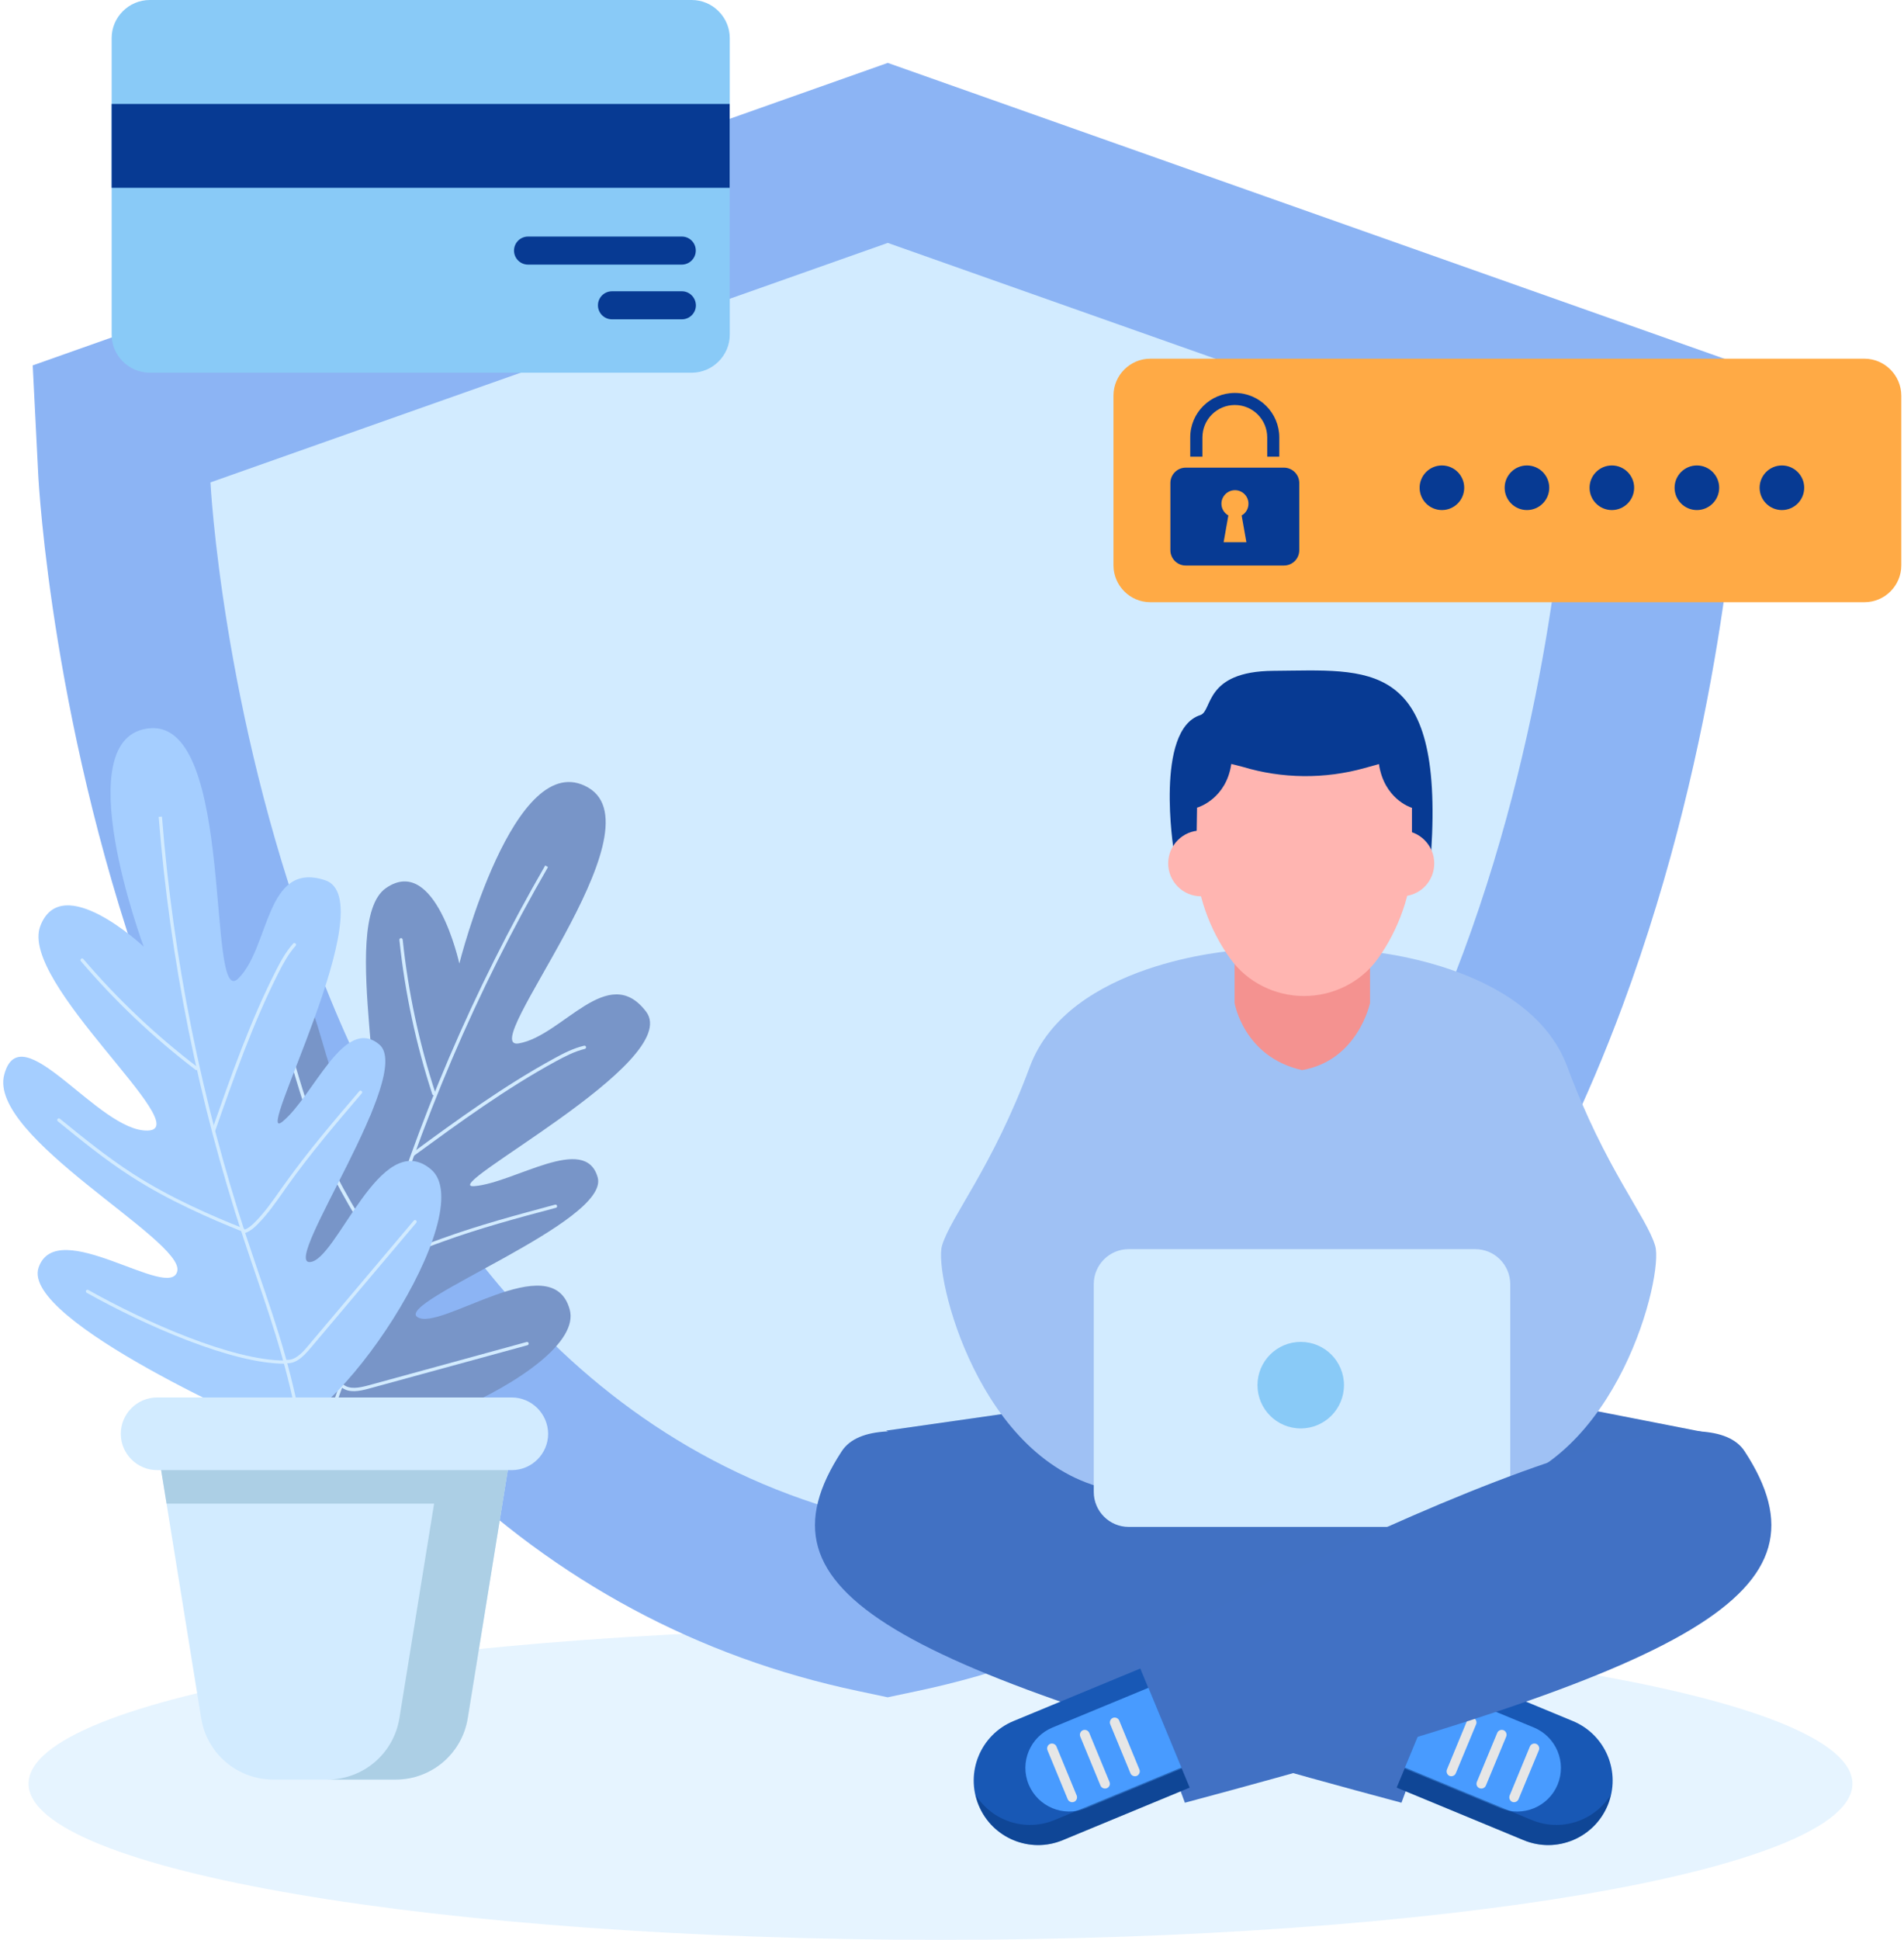 <svg width="546" height="556" viewBox="0 0 546 556" fill="none" xmlns="http://www.w3.org/2000/svg">
<path opacity="0.56" d="M269.705 556C414.134 556 531.216 535.965 531.216 511.25C531.216 486.536 414.134 466.501 269.705 466.501C125.276 466.501 8.193 486.536 8.193 511.25C8.193 535.965 125.276 556 269.705 556Z" fill="#D2EBFF"/>
<path d="M245.985 484.666C154.285 465.348 84.383 397.507 43.861 288.41C15.041 210.718 11.093 138.825 10.953 135.821L9.381 104.73L254.579 18.026L499.776 104.695L498.204 135.786C498.065 138.79 494.117 210.718 465.262 288.41C424.739 397.472 354.873 465.348 263.138 484.666L254.544 486.483L245.985 484.666Z" fill="#8CB4F4"/>
<path d="M448.809 138.266L254.579 69.622L60.35 138.266C60.35 138.266 73.519 398.38 254.579 436.528C435.674 398.38 448.809 138.266 448.809 138.266Z" fill="#D2EBFF"/>
<path d="M254.125 410.048L343.17 397.332H421.456L491.428 411.026L371.047 471.706L254.125 410.048Z" fill="#4171C3"/>
<path d="M417.578 474.151C417.578 474.151 260.028 387.551 241.409 415.917C214.545 456.929 255.592 477.574 401.893 516.7L417.578 474.151Z" fill="#4171C3"/>
<path d="M461.037 517.434C464.949 508.002 460.478 497.207 451.046 493.295L414.68 478.238L400.567 512.368L436.933 527.425C446.33 531.337 457.124 526.866 461.037 517.434Z" fill="#1858B5"/>
<path d="M412.338 483.758L439.865 495.146C446.258 497.801 449.297 505.102 446.677 511.495C444.022 517.888 436.686 520.927 430.294 518.272L402.766 506.884L412.338 483.758Z" fill="#489BFF"/>
<path opacity="0.45" d="M402.907 506.604L439.272 521.661C447.726 525.154 457.228 521.905 461.909 514.429C461.664 515.442 461.42 516.455 461.001 517.434C457.088 526.866 446.294 531.337 436.862 527.425L400.496 512.368L402.907 506.604Z" fill="#063272"/>
<path d="M414.924 507.198L420.723 493.155C421.002 492.456 421.84 492.107 422.539 492.386C423.238 492.666 423.587 493.504 423.308 494.203L417.474 508.246C417.194 508.945 416.356 509.294 415.657 509.015C414.993 508.7 414.644 507.897 414.924 507.198Z" fill="#E6E6E6"/>
<path d="M423.517 510.726L429.351 496.683C429.63 495.984 430.469 495.635 431.167 495.915C431.866 496.194 432.215 497.032 431.936 497.731L426.102 511.774C425.823 512.473 424.984 512.822 424.286 512.543C423.552 512.263 423.203 511.46 423.517 510.726Z" fill="#E6E6E6"/>
<path d="M432.914 514.639L438.713 500.596C438.992 499.897 439.831 499.548 440.529 499.827C441.228 500.107 441.577 500.945 441.298 501.644L435.464 515.687C435.185 516.386 434.346 516.735 433.647 516.455C432.984 516.176 432.634 515.338 432.914 514.639Z" fill="#E6E6E6"/>
<path d="M474.66 357.124C472.249 348.81 460.162 334.697 449.473 305.807C438.329 275.764 390.82 272.515 390.82 272.515L372.375 282.367L353.965 272.48C353.965 272.48 306.455 275.729 295.312 305.772C284.587 334.662 272.535 348.775 270.125 357.089C267.714 365.403 280.779 419.271 318.333 426.921H370.942H373.807H426.417C464.005 419.306 477.105 365.438 474.66 357.124Z" fill="#9FC1F4"/>
<path d="M392.88 272.69V287.467C392.88 287.467 389.457 303.955 373.387 306.715C356.619 302.977 354.034 287.467 354.034 287.467V272.69H392.88Z" fill="#F49290"/>
<path d="M336.567 243.66C336.567 243.66 331.083 209.146 344.218 204.954C347.781 203.801 345.196 192.413 365.178 192.273C392.461 192.099 413.98 188.396 410.417 244.15L336.567 243.66Z" fill="#073A93"/>
<path d="M353.86 247.468C353.86 242.263 349.633 238.036 344.428 238.036C339.223 238.036 334.996 242.263 334.996 247.468C334.996 252.673 339.223 256.9 344.428 256.9C349.633 256.9 353.86 252.708 353.86 247.468Z" fill="#FFB5B1"/>
<path d="M411.29 247.468C411.29 242.263 407.063 238.036 401.858 238.036C396.653 238.036 392.426 242.263 392.426 247.468C392.426 252.673 396.653 256.9 401.858 256.9C407.098 256.9 411.29 252.708 411.29 247.468Z" fill="#FFB5B1"/>
<path d="M404.862 231.504H404.827C404.827 231.504 404.827 231.504 404.793 231.504C404.408 231.399 396.898 228.884 395.43 218.997L391.308 220.15C379.885 223.329 367.728 223.224 356.375 219.801L353.091 218.963C351.659 228.849 343.764 231.364 343.345 231.469H343.275L343.03 246.77C343.03 255.678 346.768 266.472 352.812 274.786C357.702 281.563 365.632 285.476 373.946 285.476C382.295 285.476 390.225 281.563 395.116 274.786C401.125 266.472 404.897 255.643 404.897 246.77V231.539L404.862 231.504Z" fill="#FFB5B1"/>
<path d="M423.027 358.032H323.677C318.157 358.032 313.651 362.504 313.651 368.058V427.62C313.651 433.139 318.122 437.646 323.677 437.646H423.062C428.582 437.646 433.088 433.174 433.088 427.62V368.058C433.053 362.504 428.582 358.032 423.027 358.032Z" fill="#D2EBFF"/>
<path d="M373.003 409.419C379.852 409.419 385.405 403.867 385.405 397.018C385.405 390.169 379.852 384.617 373.003 384.617C366.154 384.617 360.602 390.169 360.602 397.018C360.602 403.867 366.154 409.419 373.003 409.419Z" fill="#89CAF7"/>
<path d="M324.096 474.151C324.096 474.151 481.645 387.551 500.265 415.917C527.129 456.929 486.082 477.574 339.781 516.7L324.096 474.151Z" fill="#4171C4"/>
<path d="M280.639 517.434C276.727 508.002 281.198 497.207 290.63 493.295L326.996 478.238L341.109 512.368L304.744 527.425C295.346 531.337 284.552 526.866 280.639 517.434Z" fill="#1858B5"/>
<path d="M338.908 506.884L311.381 518.272C304.988 520.927 297.652 517.853 294.997 511.495C292.342 505.102 295.416 497.801 301.809 495.146L329.337 483.758L338.908 506.884Z" fill="#489BFF"/>
<path opacity="0.45" d="M338.769 506.604L302.403 521.661C293.95 525.154 284.448 521.905 279.767 514.429C280.011 515.442 280.256 516.455 280.675 517.434C284.587 526.866 295.382 531.337 304.814 527.425L341.18 512.368L338.769 506.604Z" fill="#063272"/>
<path d="M326.751 507.198L320.953 493.155C320.673 492.456 319.835 492.107 319.136 492.386C318.437 492.666 318.088 493.504 318.367 494.203L324.166 508.246C324.446 508.945 325.284 509.294 325.983 509.015C326.682 508.7 327.031 507.897 326.751 507.198Z" fill="#E6E6E6"/>
<path d="M318.158 510.726L312.359 496.683C312.079 495.984 311.241 495.635 310.542 495.915C309.844 496.194 309.494 497.032 309.774 497.731L315.573 511.774C315.852 512.473 316.691 512.822 317.389 512.543C318.123 512.263 318.472 511.46 318.158 510.726Z" fill="#E6E6E6"/>
<path d="M308.761 514.639L302.962 500.596C302.683 499.897 301.844 499.548 301.146 499.827C300.447 500.107 300.098 500.945 300.377 501.644L306.176 515.687C306.456 516.386 307.294 516.735 307.993 516.455C308.691 516.176 309.041 515.338 308.761 514.639Z" fill="#E6E6E6"/>
<path d="M83.685 411.166C83.685 411.166 41.94 344.513 54.865 334.871C67.791 325.23 80.437 364.46 87.074 358.137C93.676 351.849 64.053 295.816 78.026 283.764C92.034 271.712 90.986 312.619 102.864 320.234C114.741 327.85 96.436 264.481 110.654 254.56C124.872 244.673 131.719 276.183 131.719 276.183C131.719 276.183 147.474 213.443 168.678 225.74C189.883 238.036 136.155 301.231 148.766 299.065C161.377 296.899 174.338 275.59 185.272 289.947C196.206 304.305 124.557 340.915 136.051 339.972C147.544 339.029 167.875 324.776 171.403 337.491C174.931 350.172 113.274 373.089 119.667 377.49C126.06 381.892 158.303 356.984 163.368 375.324C168.469 393.595 96.471 422.834 83.685 411.166Z" fill="#7895C8"/>
<path d="M78.62 437.191C86.41 424.196 92.908 410.118 97.938 395.306C100.593 387.516 102.829 379.481 105.03 371.691C106.008 368.163 107.021 364.6 108.034 361.072C119.527 321.667 135.806 283.624 156.347 248.062L157.15 248.516C136.644 284.008 120.435 321.981 108.942 361.316C107.929 364.844 106.916 368.373 105.938 371.936C103.737 379.726 101.501 387.796 98.847 395.586C93.781 410.467 87.284 424.615 79.459 437.681L78.62 437.191Z" fill="#D2EBFF"/>
<path d="M124.139 313.877C124.069 313.807 123.999 313.737 123.964 313.632C119.283 299.309 116.104 284.428 114.532 269.406C114.497 269.162 114.707 268.917 114.951 268.882C115.196 268.847 115.44 269.057 115.475 269.302C117.047 284.253 120.191 299.065 124.872 313.318C124.942 313.562 124.803 313.842 124.558 313.912C124.418 313.981 124.244 313.946 124.139 313.877Z" fill="#D2EBFF"/>
<path d="M118.27 331.169C118.235 331.134 118.2 331.099 118.165 331.064C118.026 330.854 118.061 330.575 118.27 330.4C131.196 320.933 144.575 311.187 158.933 303.362C161.553 301.929 164.382 300.462 167.491 299.729C167.736 299.659 168.015 299.833 168.05 300.078C168.12 300.322 167.945 300.567 167.701 300.637C164.732 301.37 161.972 302.803 159.387 304.2C145.099 311.99 131.754 321.737 118.829 331.169C118.654 331.308 118.445 331.308 118.27 331.169Z" fill="#D2EBFF"/>
<path d="M108.943 359.569C108.908 359.534 108.838 359.5 108.803 359.43C103.353 351.22 96.436 340.251 91.476 328.374C88.087 320.269 85.572 311.711 83.127 303.431C83.057 303.187 83.197 302.907 83.441 302.838C83.686 302.768 83.965 302.907 84.035 303.152C86.481 311.396 88.996 319.92 92.349 327.99C97.31 339.797 104.157 350.696 109.606 358.871C109.746 359.08 109.676 359.395 109.467 359.534C109.292 359.709 109.082 359.674 108.943 359.569Z" fill="#D2EBFF"/>
<path d="M108.803 360.023C108.628 359.919 108.558 359.674 108.628 359.465C108.733 359.22 108.977 359.08 109.222 359.185C110.549 359.674 112.016 359.465 113.449 359.22C117.256 358.486 120.994 357.089 124.592 355.762C125.256 355.517 125.92 355.273 126.619 355.028C137.273 351.15 148.417 348.181 159.176 345.282C159.421 345.212 159.7 345.351 159.735 345.631C159.805 345.875 159.666 346.155 159.386 346.19C148.627 349.054 137.518 352.024 126.898 355.901C126.234 356.146 125.571 356.39 124.872 356.635C121.239 357.997 117.466 359.395 113.588 360.128C112.121 360.408 110.409 360.617 108.872 360.058C108.872 360.058 108.837 360.023 108.803 360.023Z" fill="#D2EBFF"/>
<path d="M97.38 397.472C84.908 388.878 70.621 365.788 62.167 348.6C62.062 348.356 62.132 348.076 62.376 347.971C62.621 347.867 62.9 347.937 63.005 348.181C71.424 365.264 85.607 388.215 97.939 396.704C98.148 396.843 98.218 397.158 98.043 397.367C97.869 397.577 97.589 397.612 97.38 397.472Z" fill="#D2EBFF"/>
<path d="M98.183 397.821C98.078 397.752 97.973 397.647 97.868 397.577C97.659 397.402 97.624 397.123 97.798 396.913C97.973 396.704 98.287 396.704 98.462 396.843C100.244 398.276 102.864 397.821 105.484 397.123L151.002 384.652C151.246 384.582 151.526 384.721 151.596 384.966C151.666 385.21 151.526 385.49 151.281 385.56L105.693 398.031C103.003 398.765 100.244 399.254 98.183 397.821Z" fill="#D2EBFF"/>
<path d="M78.131 409.943C78.131 409.943 5.888 378.643 11.058 363.342C16.229 348.041 48.961 373.228 50.848 364.285C52.734 355.343 -3.509 325.929 1.207 308.043C5.923 290.157 28.281 324.531 42.394 324.042C56.507 323.588 5.434 281.668 11.547 265.459C17.661 249.215 41.206 271.328 41.206 271.328C41.206 271.328 18.604 210.613 43.092 208.727C67.581 206.841 59.092 289.458 68.279 280.515C77.467 271.572 76.035 246.63 93.222 252.289C110.409 257.948 72.052 328.758 80.995 321.492C89.938 314.191 98.636 290.89 108.767 299.379C118.898 307.868 80.995 361.735 88.75 361.735C96.505 361.735 108.977 322.889 123.579 335.151C138.146 347.343 95.318 412.284 78.131 409.943Z" fill="#A5CEFF"/>
<path d="M88.716 434.292C87.772 419.166 85.117 403.865 80.856 388.774C78.62 380.844 75.93 372.949 73.31 365.264C72.122 361.77 70.934 358.277 69.782 354.784C56.926 315.728 48.752 275.135 45.503 234.124L46.446 234.054C49.66 274.996 57.834 315.483 70.655 354.469C71.808 357.962 72.996 361.456 74.183 364.949C76.803 372.635 79.528 380.564 81.764 388.494C86.026 403.655 88.681 419.026 89.624 434.222L88.716 434.292Z" fill="#D2EBFF"/>
<path d="M56.332 306.715C56.227 306.715 56.122 306.68 56.053 306.61C44.035 297.458 32.996 286.978 23.18 275.485C23.006 275.275 23.041 274.996 23.25 274.821C23.46 274.646 23.739 274.681 23.914 274.891C33.66 286.349 44.699 296.759 56.646 305.877C56.856 306.017 56.891 306.331 56.751 306.541C56.611 306.645 56.472 306.715 56.332 306.715Z" fill="#D2EBFF"/>
<path d="M61.293 324.322C61.258 324.322 61.188 324.322 61.153 324.287C60.908 324.217 60.769 323.937 60.874 323.693C66.183 308.567 71.668 292.882 79.074 278.314C80.436 275.624 81.938 272.83 84.069 270.454C84.244 270.245 84.558 270.245 84.733 270.419C84.943 270.594 84.943 270.874 84.768 271.083C82.742 273.354 81.24 276.114 79.912 278.734C72.541 293.266 67.057 308.881 61.747 324.007C61.677 324.182 61.502 324.322 61.293 324.322Z" fill="#D2EBFF"/>
<path d="M69.712 353.037C69.642 353.037 69.607 353.037 69.537 353.002C60.385 349.334 48.472 344.199 37.608 337.212C30.202 332.461 23.285 326.837 16.578 321.387C16.369 321.213 16.334 320.933 16.508 320.724C16.683 320.514 16.962 320.479 17.172 320.654C23.844 326.068 30.761 331.693 38.132 336.444C48.926 343.395 60.769 348.496 69.887 352.129C70.131 352.234 70.236 352.513 70.131 352.758C70.061 352.932 69.887 353.037 69.712 353.037Z" fill="#D2EBFF"/>
<path d="M69.817 353.491C69.608 353.491 69.433 353.351 69.363 353.142C69.293 352.897 69.433 352.618 69.712 352.583C71.075 352.233 72.193 351.22 73.206 350.207C75.93 347.448 78.236 344.164 80.437 341.02C80.856 340.426 81.275 339.832 81.695 339.273C88.297 330.016 95.773 321.247 103.039 312.759C103.213 312.549 103.493 312.549 103.703 312.724C103.912 312.898 103.912 313.178 103.737 313.387C96.506 321.841 89.031 330.61 82.463 339.832C82.044 340.426 81.625 340.985 81.24 341.579C79.005 344.758 76.699 348.041 73.904 350.871C72.856 351.919 71.564 353.072 69.992 353.491C69.922 353.491 69.852 353.491 69.817 353.491Z" fill="#D2EBFF"/>
<path d="M81.659 390.87C66.498 390.87 41.59 379.901 24.857 370.539C24.647 370.399 24.543 370.119 24.682 369.91C24.822 369.665 25.102 369.595 25.311 369.735C41.939 379.062 66.672 389.961 81.659 389.961C81.903 389.961 82.113 390.171 82.113 390.416C82.113 390.66 81.903 390.87 81.659 390.87Z" fill="#D2EBFF"/>
<path d="M82.533 390.73C82.393 390.73 82.253 390.73 82.114 390.695C81.869 390.66 81.659 390.451 81.694 390.171C81.729 389.927 81.974 389.717 82.218 389.752C84.489 389.927 86.41 388.075 88.157 385.979L118.654 349.858C118.828 349.648 119.108 349.648 119.318 349.788C119.527 349.963 119.527 350.242 119.387 350.452L88.891 386.573C87.039 388.739 85.048 390.73 82.533 390.73Z" fill="#D2EBFF"/>
<path d="M46.166 421.087L57.694 492.491C59.336 502.622 68.07 510.063 78.34 510.063H113.483C123.754 510.063 132.487 502.622 134.129 492.491L145.657 421.087H46.166Z" fill="#D2EBFF"/>
<path d="M145.657 421.087H126.059H46.166L47.773 430.973H124.487L114.531 492.491C112.889 502.622 104.156 510.063 93.885 510.063H113.483C123.754 510.063 132.487 502.622 134.129 492.491L144.085 430.973L145.657 421.087Z" fill="#ACCFE5"/>
<path d="M146.74 400.546H45.049C39.32 400.546 34.639 405.227 34.639 410.957C34.639 416.686 39.32 421.367 45.049 421.367H146.775C152.504 421.367 157.185 416.686 157.185 410.957C157.15 405.227 152.469 400.546 146.74 400.546Z" fill="#D2EBFF"/>
<path d="M534.64 102.809H329.86C324.061 102.809 319.311 107.56 319.311 113.359V162.056C319.311 167.855 324.061 172.606 329.86 172.606H534.675C540.474 172.606 545.225 167.855 545.225 162.056V113.359C545.19 107.56 540.439 102.809 534.64 102.809Z" fill="#FFAA45"/>
<path d="M368.182 162.091H340.026C337.615 162.091 335.624 160.135 335.624 157.689V138.441C335.624 136.031 337.58 134.039 340.026 134.039H368.182C370.592 134.039 372.584 135.996 372.584 138.441V157.689C372.584 160.135 370.627 162.091 368.182 162.091Z" fill="#073A93"/>
<path d="M366.889 130.895H363.396V125.376C363.396 120.241 359.239 116.084 354.104 116.084C348.968 116.084 344.811 120.241 344.811 125.376V130.895H341.318V125.376C341.318 118.319 347.047 112.625 354.104 112.625C361.16 112.625 366.854 118.354 366.854 125.376V130.895H366.889Z" fill="#073A93"/>
<path d="M358.016 144.38C358.016 142.214 356.269 140.502 354.138 140.502C352.007 140.502 350.261 142.249 350.261 144.38C350.261 145.812 351.064 147.07 352.252 147.733L350.89 155.419H357.422L356.06 147.733C357.212 147.104 358.016 145.847 358.016 144.38Z" fill="#FFAA45"/>
<path d="M413.491 146.196C417.022 146.196 419.884 143.334 419.884 139.803C419.884 136.273 417.022 133.411 413.491 133.411C409.96 133.411 407.098 136.273 407.098 139.803C407.098 143.334 409.96 146.196 413.491 146.196Z" fill="#073A93"/>
<path d="M437.875 146.196C441.405 146.196 444.268 143.334 444.268 139.803C444.268 136.273 441.405 133.411 437.875 133.411C434.344 133.411 431.482 136.273 431.482 139.803C431.482 143.334 434.344 146.196 437.875 146.196Z" fill="#073A93"/>
<path d="M468.616 139.803C468.616 143.332 465.751 146.196 462.223 146.196C458.695 146.196 455.83 143.332 455.83 139.803C455.83 136.275 458.695 133.411 462.223 133.411C465.751 133.411 468.616 136.275 468.616 139.803Z" fill="#073A93"/>
<path d="M492.999 139.803C492.999 143.332 490.134 146.196 486.606 146.196C483.078 146.196 480.213 143.332 480.213 139.803C480.213 136.275 483.078 133.411 486.606 133.411C490.134 133.411 492.999 136.275 492.999 139.803Z" fill="#073A93"/>
<path d="M517.382 139.803C517.382 143.332 514.518 146.196 510.989 146.196C507.461 146.196 504.597 143.332 504.597 139.803C504.597 136.275 507.461 133.411 510.989 133.411C514.518 133.411 517.382 136.275 517.382 139.803Z" fill="#073A93"/>
<path d="M209.271 10.899V95.927C209.271 101.901 204.345 106.826 198.371 106.826H42.953C36.944 106.826 32.019 101.901 32.019 95.927V10.899C32.019 4.926 36.944 0 42.953 0H198.371C204.345 0 209.271 4.926 209.271 10.899Z" fill="#89CAF7"/>
<path d="M209.235 29.798H32.018V53.832H209.235V29.798Z" fill="#073A93"/>
<path d="M195.541 67.806H151.42C149.219 67.806 147.403 69.587 147.403 71.823C147.403 74.024 149.184 75.841 151.42 75.841H195.506C197.707 75.841 199.523 74.059 199.523 71.823C199.523 69.587 197.742 67.806 195.541 67.806Z" fill="#073A93"/>
<path d="M195.54 83.491H175.489C173.288 83.491 171.471 85.272 171.471 87.508C171.471 89.709 173.253 91.525 175.489 91.525H195.54C197.741 91.525 199.558 89.744 199.558 87.508C199.523 85.272 197.741 83.491 195.54 83.491Z" fill="#073A93"/>
</svg>
